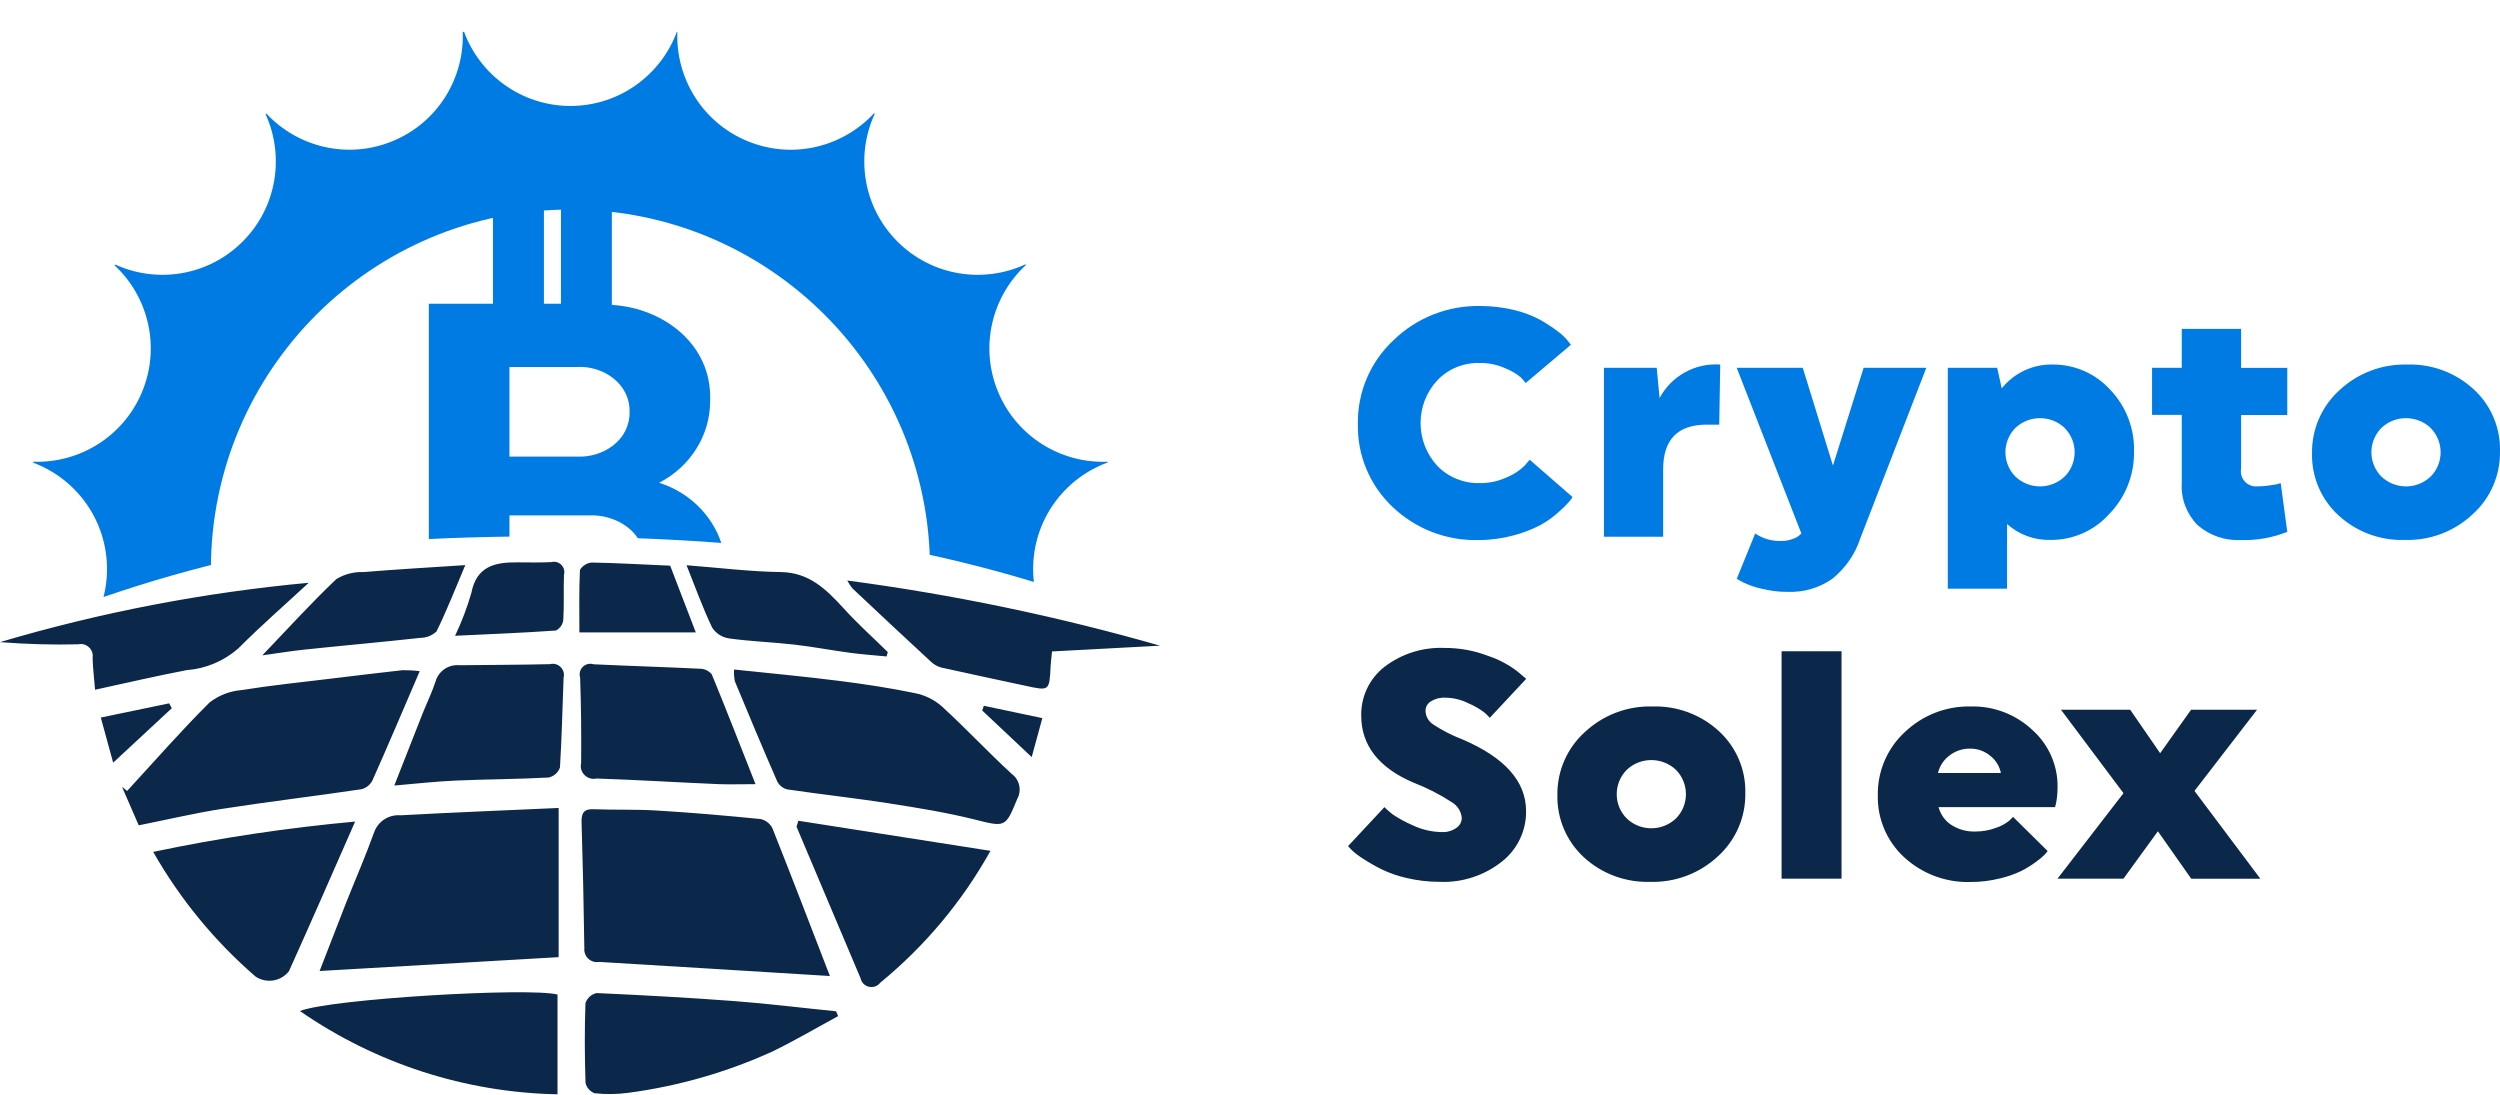 <?xml version="1.0" encoding="UTF-8"?>
<!DOCTYPE svg PUBLIC "-//W3C//DTD SVG 1.1//EN" "http://www.w3.org/Graphics/SVG/1.1/DTD/svg11.dtd">
<!-- Creator: CorelDRAW 2019 (64-Bit) -->
<svg xmlns="http://www.w3.org/2000/svg" xml:space="preserve" width="452px" height="198px" version="1.1" shape-rendering="geometricPrecision" text-rendering="geometricPrecision" image-rendering="optimizeQuality" fill-rule="evenodd" clip-rule="evenodd"
viewBox="0 0 399 174.52"
 xmlns:xlink="http://www.w3.org/1999/xlink"
 xmlns:xodm="http://www.corel.com/coreldraw/odm/2003">
 <defs>
   <clipPath id="id0">
    <path d="M90.93 0c49.73,0 90.04,40.32 90.04,90.05 0,2.74 -0.13,5.46 -0.37,8.14 -24.56,-9.77 -54.21,-15.48 -86.14,-15.48 -34.92,0 -67.11,6.84 -92.91,18.34 -0.44,-3.61 -0.67,-7.28 -0.67,-11 0,-49.73 40.32,-90.05 90.05,-90.05z"/>
   </clipPath>
 </defs>
 <g id="Слой_x0020_1">
  <path fill="#0B274A" d="M167.9 103.84c-0.1,1.18 -0.19,1.74 -0.22,2.32 -0.2,4.01 -0.19,3.99 -4.01,3.16 -4.5,-0.98 -8.99,-1.91 -13.48,-2.92 -0.61,-0.17 -1.19,-0.5 -1.65,-0.96 -4.18,-3.87 -8.35,-7.75 -12.5,-11.67 -0.3,-0.39 -0.59,-0.8 -0.82,-1.25 16.87,2.23 33.55,5.71 49.92,10.4l-17.24 0.92zm-26.4 0.8c-1.92,-0.19 -3.88,-0.32 -5.79,-0.58 -3.02,-0.4 -6,-0.98 -9.02,-1.32 -3.44,-0.39 -6.9,-0.5 -10.33,-0.98 -1.11,-0.16 -2.09,-0.79 -2.69,-1.71 -1.48,-3.07 -2.63,-6.31 -4.1,-9.97 5.33,0.42 10.19,1.02 15.05,1.09 4.51,0.07 7.2,2.72 9.93,5.69 2.25,2.49 4.75,4.73 7.14,7.08l-0.19 0.7zm-49.03 -3.84c0,-3.6 -0.07,-6.78 0.09,-9.97 0.4,-0.68 1.11,-1.11 1.88,-1.18 4.11,0.07 8.22,0.32 12.52,0.5l4.09 10.65 -18.58 0zm-3.74 -0.3c-5.15,0.36 -10.32,0.57 -16.1,0.84 1.05,-2.19 1.91,-4.48 2.6,-6.84 0.82,-4.26 3.77,-4.91 7.32,-4.88 1.81,0 3.63,0.06 5.46,-0.04 1.22,-0.32 2.34,0.82 2,2.05 -0.09,2.39 0.04,4.8 -0.11,7.19 -0.08,0.71 -0.53,1.35 -1.17,1.68zm-21.64 1.17c-6.14,0.68 -12.3,1.22 -18.44,1.87 -2.24,0.23 -4.46,0.61 -6.78,0.92 4.08,-4.26 7.8,-8.36 11.81,-12.17 1.31,-0.79 2.83,-1.19 4.37,-1.12 5.26,-0.44 10.53,-0.73 16.21,-1.11 -1.6,3.78 -2.95,7.25 -4.59,10.58 -0.69,0.66 -1.62,1.03 -2.58,1.03zm-37.28 5.15c-4.75,0.9 -9.47,2.01 -14.64,3.13 -0.15,-1.98 -0.36,-3.54 -0.39,-5.09 0.21,-1.33 -0.99,-2.45 -2.31,-2.16 -4.15,0.1 -8.32,-0.02 -12.47,-0.35 16.08,-4.76 32.57,-7.93 49.27,-9.47 -3.76,3.49 -7.64,6.86 -11.25,10.49 -2.3,2 -5.17,3.22 -8.21,3.45zm-2.39 6.08l-9.36 8.69 -1.97 -7.2 10.91 -2.27 0.42 0.78zm6.03 -0.92c1.47,-1.14 3.22,-1.81 5.07,-1.97 4.87,-0.78 9.8,-1.28 14.71,-1.88 3.67,-0.45 7.35,-0.89 11.04,-1.3 0.91,-0.01 1.81,0.04 2.72,0.16 -2.63,6.09 -5.03,11.81 -7.56,17.46 -0.36,0.69 -0.99,1.19 -1.75,1.38 -7.4,1.1 -14.83,1.98 -22.22,3.13 -4.37,0.68 -8.68,1.7 -13.32,2.63l-2.67 -6.15 0.82 0.66c4.37,-4.74 8.6,-9.59 13.16,-14.12zm12.69 42.86c-1.27,1.66 -3.61,2.05 -5.35,0.89 -6.54,-5.65 -12.07,-12.39 -16.34,-19.9 10.64,-2.24 21.42,-3.85 32.23,-4.84 -3.67,8.35 -7.05,16.1 -10.54,23.83l0 0.02zm42.84 3.76l0 15.92c-14.71,-0.28 -29.01,-4.91 -41.11,-13.29 4.8,-1.94 36.53,-3.81 41.13,-2.63l-0.02 0zm-33.69 -14.78c1.48,-3.72 3.09,-7.4 4.44,-11.17 0.65,-1.74 2.36,-2.81 4.2,-2.66 8.33,-0.46 16.66,-0.78 25.23,-1.17l0 23.81 -38.15 2.21c1.51,-3.91 2.89,-7.47 4.28,-11.02zm32.28 -19.86c-4.96,0.27 -9.92,0.27 -14.89,0.49 -3.02,0.13 -6.02,0.47 -9.75,0.79 1.7,-4.34 3.12,-7.96 4.56,-11.6 0.67,-1.66 1.47,-3.3 2.02,-5 0.48,-1.68 2.09,-2.77 3.83,-2.6 4.81,-0.06 9.61,-0.06 14.41,-0.17 1.32,-0.35 2.54,0.85 2.2,2.17 -0.19,4.79 -0.28,9.57 -0.58,14.32 -0.28,0.82 -0.96,1.41 -1.8,1.6zm7.18 -18.07c5.67,0.27 11.36,0.43 17.05,0.71 0.69,0.02 1.35,0.35 1.8,0.89 2.35,5.72 4.6,11.5 6.98,17.53 -2.2,0 -4.02,0.06 -5.82,0 -6.52,-0.27 -13.03,-0.69 -19.55,-0.9 -1.47,0.34 -2.81,-0.98 -2.46,-2.46 0.04,-4.54 0,-9.09 -0.16,-13.65 -0.4,-1.32 0.83,-2.54 2.16,-2.12zm0 23.13c3.37,0.13 6.75,0 10.11,0.21 5.52,0.33 11.04,0.81 16.54,1.36 0.82,0.18 1.51,0.73 1.88,1.47 3.12,7.85 6.14,15.72 9.17,23.58 -12.39,-0.76 -24.61,-1.52 -36.84,-2.25 -1.3,0.23 -2.47,-0.85 -2.35,-2.17 -0.09,-6.71 -0.24,-13.42 -0.44,-20.12 -0.04,-1.43 0.33,-2.15 1.93,-2.08zm37.72 26.71c0,-0.01 0,-0.03 0,-0.03l-0.02 -0.06 0.04 0c-0.01,0.03 -0.01,0.06 -0.01,0.09l-0.01 0zm-37.29 2.63c7.34,0.33 14.7,0.73 22.02,1.28 5.42,0.41 10.82,1.09 16.24,1.63l0.33 0.77c-3.49,1.89 -6.93,3.92 -10.5,5.65 -7.27,3.31 -14.99,5.52 -22.91,6.58 -1.81,0.24 -3.63,0.28 -5.46,0.08 -0.73,-0.27 -1.29,-0.9 -1.45,-1.68 -0.14,-4.22 -0.16,-8.46 -0.01,-12.69 0.26,-0.8 0.92,-1.42 1.75,-1.61l-0.01 -0.01zm32.24 -27.5l30.66 4.8c-4.48,8.06 -10.46,15.2 -17.6,21.06 -0.93,1.18 -2.81,0.75 -3.13,-0.72 -3.42,-8.06 -6.81,-16.12 -10.22,-24.18l0.29 -0.96zm14.61 -2.76c-5.43,-0.84 -10.92,-1.44 -16.35,-2.24 -0.7,-0.16 -1.29,-0.62 -1.62,-1.25 -2.33,-5.32 -4.56,-10.66 -6.78,-16.02 -0.12,-0.62 -0.16,-1.26 -0.12,-1.87 5.79,0.61 11.27,1.12 16.72,1.81 4.09,0.52 8.15,1.13 12.18,1.97 1.56,0.31 3.03,1.03 4.23,2.08 3.83,3.49 7.36,7.3 11.17,10.79 1.26,0.92 1.65,2.64 0.89,4.01 -1.91,4.65 -1.88,4.51 -7,3.23 -4.38,-1.08 -8.86,-1.81 -13.33,-2.5l0.01 -0.01zm14.99 -15.59l9.34 1.97 -1.7 6.22 -7.9 -7.44 0.26 -0.75zm0 0z"/>
  <path fill="#0B274A" d="M274.34 116.56c2.77,2.55 4.31,6.15 4.21,9.9 0.07,3.82 -1.53,7.5 -4.35,10.06 -2.92,2.73 -6.8,4.21 -10.8,4.09 -3.92,0.13 -7.74,-1.27 -10.63,-3.93 -2.75,-2.55 -4.29,-6.15 -4.21,-9.91 -0.06,-3.82 1.54,-7.5 4.37,-10.05 2.91,-2.73 6.79,-4.21 10.79,-4.1 3.92,-0.12 7.73,1.28 10.62,3.94zm-14.73 6.19c-2.11,2.16 -2.11,5.59 0,7.73 2.2,2.11 5.68,2.11 7.89,0 2.1,-2.14 2.1,-5.57 0,-7.73 -2.21,-2.1 -5.69,-2.1 -7.89,0zm-37.39 7.06c1.01,0.69 2.1,1.28 3.24,1.77 1.46,0.7 3.06,1.07 4.68,1.09 0.81,0.04 1.6,-0.19 2.27,-0.65 0.55,-0.36 0.89,-0.96 0.89,-1.62 -0.1,-1.04 -0.69,-1.96 -1.58,-2.49 -1.91,-1.25 -3.96,-2.3 -6.1,-3.12 -5.58,-2.38 -8.37,-5.96 -8.37,-10.73 -0.05,-3.02 1.31,-5.88 3.68,-7.74 2.76,-2.12 6.16,-3.19 9.64,-3.04 2.34,-0.01 4.69,0.41 6.9,1.26 1.68,0.55 3.26,1.39 4.68,2.46l1.43 1.21 -5.81 6.22c-0.29,-0.33 -0.6,-0.63 -0.93,-0.9 -0.78,-0.57 -1.61,-1.05 -2.49,-1.42 -1.15,-0.58 -2.41,-0.88 -3.69,-0.89 -0.81,-0.05 -1.63,0.17 -2.31,0.6 -0.52,0.32 -0.84,0.87 -0.84,1.48 0.02,0.86 0.45,1.65 1.15,2.14 1.48,0.98 3.05,1.8 4.7,2.42 6.8,2.9 10.2,6.72 10.2,11.46 0.04,3.13 -1.39,6.12 -3.86,8.06 -2.82,2.24 -6.37,3.39 -9.96,3.23 -1.74,0 -3.47,-0.2 -5.15,-0.59 -1.42,-0.31 -2.81,-0.79 -4.13,-1.43 -0.99,-0.49 -1.96,-1.05 -2.89,-1.66 -0.66,-0.4 -1.28,-0.87 -1.84,-1.39l-0.58 -0.63 5.8 -6.22c0.4,0.4 0.83,0.77 1.27,1.12zm71.69 10.29l-9.57 0 0 -36.29 9.57 0 0 36.29zm20.69 -27.48c3.63,-0.08 7.15,1.28 9.8,3.78 2.56,2.3 4.02,5.59 3.99,9.03 0,0.57 -0.03,1.15 -0.1,1.71 -0.04,0.4 -0.11,0.8 -0.21,1.19l-0.1 0.36 -18.58 0c0.3,1.16 1.02,2.17 2.02,2.83 1.14,0.73 2.46,1.1 3.81,1.06 1.12,0.01 2.23,-0.18 3.28,-0.57 0.78,-0.25 1.51,-0.64 2.15,-1.14l0.63 -0.62 5.52 5.45c-0.11,0.13 -0.26,0.31 -0.46,0.55 -0.43,0.43 -0.89,0.81 -1.39,1.16 -0.75,0.56 -1.55,1.06 -2.39,1.48 -1.1,0.52 -2.25,0.92 -3.44,1.19 -1.5,0.37 -3.04,0.56 -4.59,0.55 -3.92,0.14 -7.74,-1.28 -10.63,-3.94 -2.76,-2.53 -4.3,-6.15 -4.21,-9.9 -0.06,-3.81 1.49,-7.47 4.29,-10.06 2.85,-2.73 6.66,-4.21 10.61,-4.11zm4.74 10.62c-0.21,-1.09 -0.82,-2.07 -1.71,-2.76 -0.89,-0.73 -2.02,-1.15 -3.19,-1.13 -1.19,-0.02 -2.35,0.36 -3.3,1.09 -0.92,0.69 -1.57,1.68 -1.84,2.8l10.04 0zm9.59 -10.1l11.05 0 4.78 6.94 4.94 -6.94 10.53 0 -9.99 12.96 10.51 14.01 -11.03 0 -5.32 -7.57 -5.49 7.56 -10.53 0 10.53 -13.64 -9.98 -13.32zm0 0z"/>
  <g>
  </g>
  <g clip-path="url(#id0)">
   <g>
    <path fill="#007BE4" d="M108.03 4.94l0.08 0.02c-0.28,7.35 3.96,14.44 11.16,17.42 7.2,2.99 15.23,0.98 20.23,-4.44l0.12 0.08c-3.11,6.69 -1.9,14.89 3.62,20.41 5.53,5.52 13.73,6.73 20.43,3.62l0.07 0.11c-5.42,5 -7.44,13.03 -4.45,20.24 2.99,7.21 10.1,11.46 17.47,11.16l0.03 0.12c-6.95,2.53 -11.9,9.19 -11.9,17.01 0,7.81 4.95,14.47 11.9,17.01l-0.03 0.12c-7.37,-0.31 -14.48,3.94 -17.47,11.15 -2.99,7.21 -0.98,15.25 4.45,20.25l-0.07 0.11c-6.7,-3.12 -14.9,-1.91 -20.43,3.62 -5.52,5.52 -6.73,13.71 -3.62,20.41l-0.12 0.07c-5,-5.41 -13.03,-7.43 -20.23,-4.44 -7.2,2.99 -11.44,10.07 -11.16,17.43l-0.14 0.02c-2.54,-6.91 -9.19,-11.85 -16.99,-11.85 -7.79,0 -14.43,4.93 -16.98,11.83l-0.14 -0.03c0.27,-7.34 -3.97,-14.42 -11.16,-17.4 -7.18,-2.98 -15.18,-0.98 -20.19,4.39l-0.13 -0.09c3.07,-6.68 1.85,-14.84 -3.66,-20.34 -5.49,-5.5 -13.65,-6.72 -20.33,-3.67l-0.09 -0.13c5.37,-5.01 7.36,-13 4.38,-20.18 -2.97,-7.17 -10.03,-11.41 -17.35,-11.16l-0.03 -0.16c6.88,-2.56 11.78,-9.19 11.78,-16.96 0,-7.78 -4.9,-14.41 -11.78,-16.97l0.03 -0.16c7.32,0.26 14.38,-3.99 17.35,-11.16 2.98,-7.17 0.99,-15.17 -4.38,-20.17l0.09 -0.14c6.68,3.06 14.84,1.84 20.33,-3.66 5.51,-5.5 6.72,-13.67 3.66,-20.35l0.13 -0.09c5.01,5.38 13.01,7.37 20.19,4.39 7.19,-2.98 11.43,-10.05 11.15,-17.4l0.21 -0.04c2.55,6.91 9.19,11.84 16.98,11.84 7.8,0 14.44,-4.93 16.99,-11.84zm-16.99 28.37c31.7,0 57.39,25.69 57.39,57.38 0,31.69 -25.69,57.38 -57.39,57.38 -31.69,0 -57.38,-25.69 -57.38,-57.38 0,-31.69 25.69,-57.38 57.38,-57.38z"/>
    <animateTransform attributeType="xml" attributeName="transform" type="rotate" 
from="0 91 91" to="360 91 91" dur="30s" additive="sum" repeatCount="indefinite" />
   </g>
  </g>
  <path fill="none" d="M90.93 0c49.73,0 90.04,40.32 90.04,90.05 0,2.74 -0.13,5.46 -0.37,8.14 -24.56,-9.77 -54.21,-15.48 -86.14,-15.48 -34.92,0 -67.11,6.84 -92.91,18.34 -0.44,-3.61 -0.67,-7.28 -0.67,-11 0,-49.73 40.32,-90.05 90.05,-90.05z"/>
  <path fill="#007BE4" d="M101.48 28.86c-1.27,-1.41 -2.55,-2.47 -3.83,-2.58l0 22.25c8.23,0.48 15.93,6.29 15.69,15.11 0.09,5.66 -3.16,10.71 -8.15,13.28 4.64,1.45 8.38,4.99 9.93,9.6 -4.38,-0.34 -8.84,-0.58 -13.32,-0.75 -1.64,-2.5 -4.88,-3.79 -7.8,-3.64l-12.69 0 0 3.38c-4.32,0.06 -8.62,0.18 -12.87,0.39l0 -37.56 10.24 0 0 -20.39c-0.46,0.12 -0.92,0.25 -1.38,0.39 1.32,-3.23 1.29,-0.55 3.45,-2.72 2.14,0 3.89,-1.75 15.9,-1.75 3.1,0 5.82,1.03 4.97,4.66 -0.01,0.02 -0.06,0.14 -0.14,0.33zm-11.95 -3.15c-0.9,0.06 -1.81,0.14 -2.72,0.26l0 22.37 2.72 0 0 -22.63zm-8.22 47.03l10.76 0c4.19,0.21 8.48,-2.61 8.41,-7.12 0.1,-4.51 -4.19,-7.42 -8.41,-7.18l-10.76 0 0 14.3z"/>
  <path fill="#007BE4" d="M394.63 81.95c-2.91,2.73 -6.79,4.21 -10.79,4.09 -3.92,0.14 -7.74,-1.27 -10.63,-3.93 -2.76,-2.54 -4.3,-6.15 -4.21,-9.9 -0.06,-3.83 1.54,-7.49 4.37,-10.06 2.92,-2.73 6.79,-4.2 10.79,-4.1 3.92,-0.13 7.74,1.28 10.63,3.94 2.78,2.54 4.3,6.15 4.21,9.9 0.06,3.84 -1.52,7.5 -4.37,10.06zm-6.68 -13.77c-2.21,-2.1 -5.69,-2.1 -7.9,0 -2.1,2.16 -2.1,5.59 0,7.73 2.21,2.12 5.69,2.12 7.9,0 2.1,-2.14 2.1,-5.57 0,-7.71l0 -0.02zm-27.63 9.31c0.59,0 1.18,-0.04 1.77,-0.13 0.62,-0.08 1.07,-0.15 1.38,-0.23l0.53 -0.16 1.05 7.78c-2.34,0.94 -4.86,1.38 -7.37,1.31 -2.54,0.14 -5.03,-0.72 -6.95,-2.39 -1.75,-1.77 -2.67,-4.21 -2.52,-6.7l0 -10.89 -4.74 0 0 -7.51 4.74 0 0 -6.21 9.47 0 0 6.22 7.37 0 0 7.52 -7.37 0 0 8.55c-0.29,1.59 1.03,3.02 2.64,2.84zm-33.05 8.55c-2.56,0.07 -5.03,-0.83 -6.94,-2.54l0 10.32 -9.46 0 0 -35.25 7.88 0 0.73 3.28c1.97,-2.46 4.98,-3.87 8.11,-3.8 3.49,-0.04 6.84,1.43 9.18,4 2.54,2.64 3.91,6.19 3.82,9.84 0.07,3.73 -1.35,7.34 -3.95,10.01 -2.38,2.66 -5.79,4.17 -9.37,4.14zm2.27 -17.86c-2.21,-2.1 -5.69,-2.1 -7.9,0 -2.1,2.16 -2.1,5.59 0,7.73 2.21,2.12 5.69,2.12 7.9,0 2.1,-2.14 2.1,-5.57 0,-7.71l0 -0.02zm-37.13 24.08c-2.07,1.44 -4.55,2.17 -7.08,2.07 -1.41,0.02 -2.83,-0.17 -4.21,-0.51 -1.04,-0.22 -2.04,-0.58 -2.99,-1.04l-0.95 -0.52 2.95 -7.25c1.23,0.84 2.71,1.26 4.21,1.19 0.6,0.01 1.22,-0.1 1.78,-0.32 0.39,-0.12 0.75,-0.31 1.06,-0.57l0.32 -0.3 -10.32 -26.44 10.54 0 4.82 15.6 4.9 -15.6 10 0 -10.53 27.21c-0.83,2.55 -2.4,4.8 -4.5,6.48zm-20.01 -24.62c-4.64,0 -6.96,2.38 -6.96,7.15l0 10.74 -9.45 0 0 -26.96 8.42 0 0.46 4.83c1.88,-3.54 5.69,-5.63 9.68,-5.35l-0.16 9.6 -1.99 0 0 -0.01zm-36.21 9.33c1.5,0.02 2.96,-0.3 4.31,-0.93 1.07,-0.43 2.03,-1.06 2.85,-1.87l0.79 -0.93 6.84 5.96c-0.16,0.26 -0.34,0.51 -0.54,0.74 -0.51,0.58 -1.07,1.13 -1.68,1.65 -0.87,0.8 -1.85,1.49 -2.88,2.07 -1.36,0.7 -2.78,1.25 -4.24,1.64 -1.83,0.5 -3.71,0.76 -5.61,0.76 -5.13,0.15 -10.1,-1.77 -13.81,-5.32 -3.61,-3.43 -5.61,-8.22 -5.5,-13.2 -0.09,-5.05 1.97,-9.9 5.66,-13.35 3.73,-3.64 8.77,-5.61 13.97,-5.48 1.81,0 3.6,0.22 5.37,0.65 1.42,0.34 2.8,0.86 4.1,1.56 0.95,0.54 1.87,1.14 2.74,1.79 0.61,0.43 1.15,0.93 1.62,1.51l0.54 0.67 -7.22 6.11c-0.24,-0.32 -0.5,-0.62 -0.79,-0.91 -0.71,-0.59 -1.53,-1.07 -2.41,-1.42 -1.29,-0.59 -2.69,-0.89 -4.11,-0.87 -2.54,-0.08 -5.02,0.91 -6.78,2.75 -3.58,3.85 -3.58,9.83 0,13.68 1.76,1.82 4.24,2.82 6.78,2.74z"/>
 </g>
</svg>
